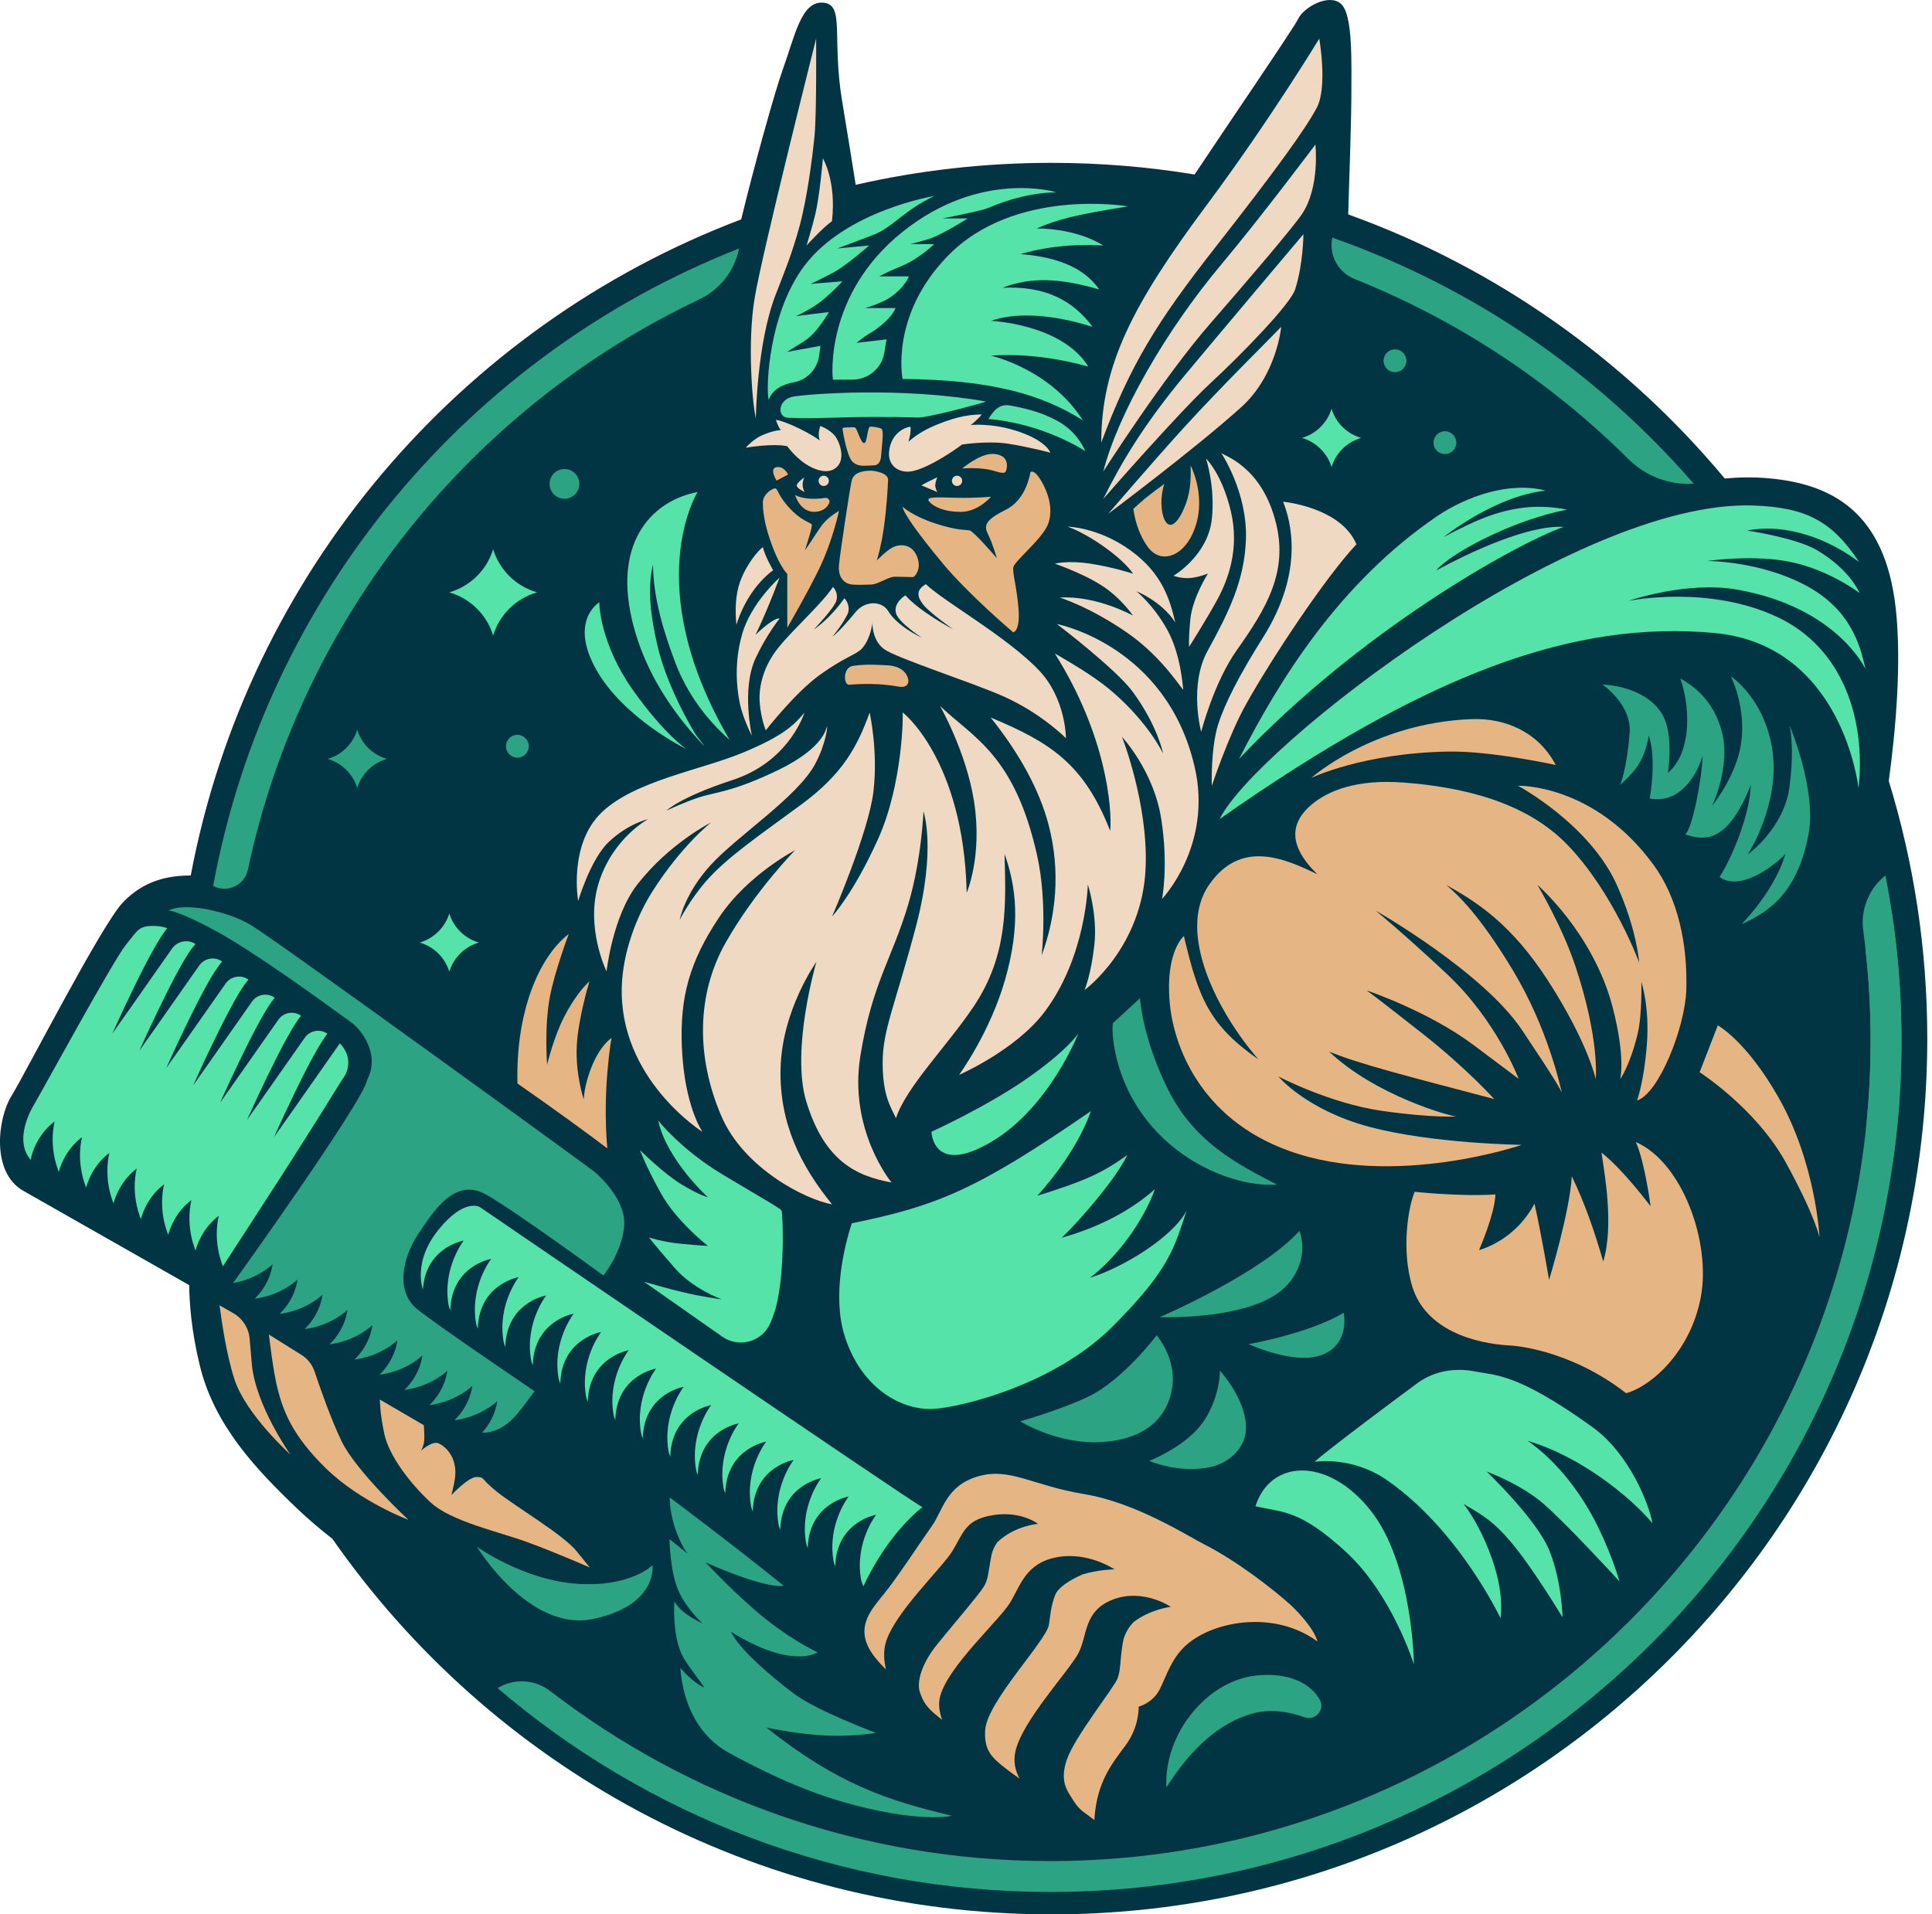 <svg width="222" height="220" viewBox="0 0 222 220" fill="none" xmlns="http://www.w3.org/2000/svg">
<path d="M217.033 89.755C217.84 83.846 218.508 76.124 217.842 69.989C216.615 58.679 210.327 55.625 203.313 54.972C201.527 54.806 199.787 54.843 198.185 54.991C186.829 41.356 171.938 30.77 154.918 24.641C155.105 18.967 155.279 13.168 155.279 11.295C155.279 7.262 155.492 1.657 154.076 0.43C152.661 -0.798 149.775 0.862 149.164 2.177C148.69 3.196 140.712 14.857 137.267 20.053C131.914 19.173 126.418 18.714 120.815 18.714C113.084 18.714 105.556 19.587 98.325 21.238C98.026 19.329 97.508 16.074 96.775 11.677C95.547 4.312 97.132 0.528 94.598 0.307C92.065 0.085 91.345 4.124 89.948 7.982C89.043 10.482 86.593 19.307 85.17 25.21C52.835 37.459 28.458 65.887 21.917 100.613C19.372 100.613 16.552 101.145 14.097 103.734C11.642 106.323 2.887 123.415 1.308 125.966C-0.27 128.518 -1.041 134.742 2.676 136.847L21.744 147.689C21.759 149.673 21.979 152.906 22.958 156.924C24.624 163.763 29.335 168.782 34.187 173.407C35.459 174.621 36.846 175.787 38.2 176.848C56.385 202.932 86.607 220 120.815 220C176.399 220 221.458 174.941 221.458 119.357C221.458 109.055 219.909 99.115 217.033 89.755Z" fill="#023543"/>
<path d="M26.817 150.919C26.267 150.604 25.736 150.299 25.227 150.006C25.497 151.963 26 155.611 26.937 158.507C28.246 162.549 33.373 167.163 33.373 167.163C33.373 167.163 29.382 161.527 28.944 156.825C28.827 155.574 28.753 154.602 28.683 153.829C28.575 152.611 27.877 151.526 26.817 150.919Z" fill="#E6B584"/>
<path d="M121.773 68.677C121.773 68.677 125.105 69.674 129.456 72.666C133.806 75.657 136.027 79.668 135.959 79.192C135.891 78.716 135.665 75.132 134.101 72.326C132.537 69.519 130.589 67.952 130.589 67.952C130.589 67.952 133.444 69.062 135.053 71.533C134.419 68.883 133.556 65.889 129.885 63.238C126.214 60.586 122.676 60.519 122.676 60.519C125.192 61.425 128.99 64.102 130.203 65.935C130.203 65.935 127.96 65.187 125.309 64.78C122.657 64.372 121.207 64.78 121.207 64.78C121.207 64.78 125.127 66.104 127.371 67.827C129.125 69.173 130.181 70.74 130.181 70.74C130.181 70.74 125.988 68.406 121.773 68.677Z" fill="#EFD9C2"/>
<path d="M92.449 81.887C91.327 83.195 90.23 84.481 85.34 86.504C80.449 88.526 72.83 89.74 69.068 93.429C65.305 97.117 66.434 103.542 66.434 103.542C66.434 103.542 67.862 98.726 69.946 96.76C72.224 94.611 74.46 94.142 74.46 94.142C74.46 94.142 70.447 96.284 68.817 101.4C67.186 106.516 69.695 111.632 69.695 111.632C69.695 111.632 70.392 105.296 73.224 101.657C76.911 96.917 81.708 94.514 81.708 94.514C81.708 94.514 78.341 97.145 74.988 102.409C73.102 105.37 71.586 109.444 71.45 113.298C71.074 124.006 80.719 130.074 80.719 130.074C80.719 130.074 78.648 127.151 78.354 120.38C78.103 114.635 79.211 110.529 82.659 105.382C85.923 100.513 91.361 97.707 91.361 97.707C91.361 97.707 86.793 102.336 83.407 108.285C80.021 114.234 79.965 121.469 82.897 128.279C85.481 134.278 92.551 137.857 95.61 138.406C91.973 133.923 89.564 129.094 89.689 122.868C89.825 116.095 93.809 110.542 93.809 110.542C93.809 110.542 90.835 120.651 92.653 126.602C94.749 133.465 98.404 135.149 102.443 135.89C102.443 135.89 97.469 129.898 98.867 121.311C100.227 112.959 102.483 110.236 104.353 103.969C105.897 98.794 106.114 93.257 106.114 93.257C106.114 93.257 107.624 97.501 105.23 106.543C102.836 115.585 101.423 118.336 101.423 122.123C101.423 125.91 102.341 127.183 102.953 128.505C104.101 124.953 108.767 120.286 111.853 115.71C115.89 109.725 115.579 103.879 115.427 98.126C116.764 101.878 117.31 106.244 115.488 112.599C113.741 118.695 110.201 123.53 110.201 123.53C110.201 123.53 116.676 120.701 119.982 116.347C124.832 109.962 124.999 101.638 124.999 101.638C124.999 101.638 126.128 105.115 125.751 108.565C125.375 112.015 124.623 113.774 124.623 113.774C124.623 113.774 131.309 108.902 131.645 99.615C131.913 92.225 128.922 84.678 128.922 84.678C128.922 84.678 132.539 88.542 133.417 94.015C134.295 99.488 133.526 103.304 133.526 103.304C133.526 103.304 139.367 97.194 137.276 88.143C134.037 74.118 121.444 71.714 121.444 71.714C121.444 71.714 128.235 76.882 130.146 79.486C133.033 83.42 133.647 86.581 133.647 86.581C133.403 86.148 131.883 83.073 128.03 79.677C126.274 78.128 124.033 76.722 121.206 75.1C127.121 84.485 127.808 92.892 127.57 95.493C124.56 87.774 120.692 85.323 113.83 82.453C117.064 86.489 119.403 90.673 120.479 94.745C121.913 100.173 121.316 105.401 119.69 109.808C119.69 109.808 120.395 103.777 119.167 98.287C116.583 86.742 111.86 84.795 108.017 81.131C108.017 81.131 111.031 86.401 111.924 92.101C112.911 98.402 111.079 102.59 111.079 102.59C110.736 87.258 103.629 81.728 103.713 81.887C103.796 82.046 103.74 90.111 100.897 96.417C98.055 102.723 95.612 105.326 95.612 105.326C95.612 105.326 99.826 95.614 100.369 90.934C100.913 86.255 99.927 81.887 99.927 81.887C98.5 85.839 96.824 88.947 92.101 92.437C87.377 95.927 83.509 98.513 81.062 101.351C79.24 103.464 78.105 105.705 78.105 105.705C78.105 105.705 78.64 102.709 81.692 99.378C84.743 96.046 91.599 91.612 93.647 87.837C94.939 85.455 95.11 83.355 95.027 83.474C94.943 83.593 94.776 85.893 89.467 88.471C84.158 91.049 82.129 91.035 80.331 91.63C78.534 92.225 76.575 93.16 76.575 93.16C76.575 93.16 78.117 91.623 84.178 89.64C90.239 87.657 92.115 82.799 92.449 81.887Z" fill="#EFD9C2"/>
<path d="M88.833 56.188C88.415 56.362 87.658 56.933 87.658 57.748C87.658 58.564 87.758 60.232 88.837 63.012C89.7 65.236 90.465 65.958 90.465 65.958V72.141C90.465 72.141 92.927 67.888 94.181 65.252C95.733 61.992 96.402 58.714 96.402 58.714C96.402 58.714 95.313 59.341 94.668 60.089C94.022 60.837 93.47 61.888 92.493 63.235C92.76 62.383 93.377 60.516 93.275 60.278C93.173 60.04 92.051 59.904 90.555 58.204C89.06 56.505 89.47 55.922 88.833 56.188Z" fill="#E6B584"/>
<path d="M100.075 54.091C98.953 54.091 98.069 54.381 97.865 55.231C97.661 56.081 96.54 63.473 96.404 64.935C96.268 66.396 97.05 67.11 97.934 67.178C98.817 67.246 99.485 67.178 100.063 67.178C100.901 67.178 102.034 66.275 102.85 66.275C103.712 66.275 104.438 66.321 104.883 66.321C105.13 66.321 106.039 65.265 105.275 63.737C104.663 62.514 103.417 62.491 102.59 62.895C101.91 63.228 100.743 64.417 100.743 64.417C100.845 64.164 101.278 62.637 101.559 60.65C101.851 58.58 102.002 56.327 102.047 55.145C102.077 54.361 100.518 54.091 100.075 54.091Z" fill="#E6B584"/>
<path d="M103.713 58.238C103.781 58.884 105.31 61.121 108.336 64.758C111.361 68.395 116.425 72.666 116.425 72.666C116.425 72.666 117.241 72.575 117.037 69.992C116.833 67.408 116.311 65.838 116.447 65.158C116.583 64.478 119.825 61.875 120.437 60.21C121.049 58.544 120.471 56.675 119.655 55.281C118.839 53.887 118.431 54.193 118.397 54.295C118.363 54.397 117.966 57.381 115.586 58.571C113.207 59.76 113.023 60.383 113.533 61.403C114.043 62.422 114.59 64.25 114.522 64.133C114.454 64.017 111.871 61.06 111.429 60.958C110.987 60.856 110.091 61.006 107.474 60.157C104.856 59.307 103.713 58.238 103.713 58.238Z" fill="#E6B584"/>
<path d="M96.807 49.271C96.82 49.377 97.286 52.426 97.966 53.072C98.646 53.718 99.541 53.488 100.373 53.48C101.124 53.472 101.229 52.766 101.263 52.188C101.314 51.321 101.599 49.475 101.288 49.271C101.185 49.203 100.627 49.035 99.996 49.029C99.656 49.026 99.658 50.94 99.291 50.919C98.838 50.893 98.512 49.071 98.148 49.096C97.628 49.133 96.782 49.065 96.807 49.271Z" fill="#E6B584"/>
<path d="M96.134 50.379C96.609 51.204 96.953 52.547 96.39 53.385C95.828 54.224 94.739 54.446 93.176 53.67C91.612 52.895 90.456 51.277 90.456 51.277C88.666 50.919 85.695 51.454 85.695 51.454C85.695 51.454 86.517 50.461 87.662 49.982C88.738 49.532 89.266 49.47 89.72 49.424C89.402 49.062 89.163 48.26 89.163 48.26C89.73 48.258 92.382 49.325 94.205 50.616C93.893 49.868 94.264 48.958 94.264 48.958C94.264 48.958 95.571 49.401 96.134 50.379Z" fill="#EFD9C2"/>
<path d="M104.628 49.046C104.301 49.029 102.446 49.555 102.171 51.795C101.974 53.402 103.09 54.236 104.369 54.203C105.984 54.161 109.128 52.16 110.545 51.085C110.545 51.085 113.503 50.624 115.882 50.998C118.261 51.372 120.692 52.021 120.692 52.021C120.692 52.021 120.293 50.726 117.166 49.639C114.038 48.551 111.552 48.846 111.552 48.846C111.552 48.846 112.301 48.26 112.815 47.634C111.825 47.634 110.194 47.734 107.587 48.826C105.756 49.593 105.072 50.208 104.39 50.753C104.585 50.115 104.674 49.503 104.628 49.046Z" fill="#EFD9C2"/>
<path d="M110.547 53.853C110.955 53.785 112.926 53.717 114.15 54.091C115.374 54.465 115.578 54.461 115.68 53.8C115.782 53.139 115.612 52.239 114.116 52.163C112.62 52.086 110.547 53.853 110.547 53.853Z" fill="#E6B584"/>
<path d="M89.231 55.231L90.556 54.533C90.556 54.533 90.115 53.547 89.231 53.683C88.347 53.819 89.231 55.231 89.231 55.231Z" fill="#E6B584"/>
<path d="M91.361 56.894C91.361 56.894 92.155 57.355 93.651 57.321C94.153 57.309 94.524 57.269 94.796 57.221C95.147 57.159 95.433 57.514 95.277 57.833C95.06 58.278 94.618 58.747 93.719 58.816C91.951 58.952 91.361 56.894 91.361 56.894Z" fill="#E6B584"/>
<path d="M106.739 57.593C107.18 58.185 108.448 58.838 110.443 58.822C112.425 58.806 113.877 57.083 113.877 57.083C113.877 57.083 112.188 57.245 110.148 57.211C108.109 57.177 106.298 57 106.739 57.593Z" fill="#E6B584"/>
<path d="M95.71 67.456C94.351 69.482 91.246 72.199 89.468 74.39C87.802 76.443 87.157 78.778 87.293 80.69C87.429 82.602 87.995 83.932 87.995 83.932C87.995 83.932 91.36 79.591 94.249 77.522C97.138 75.453 98.425 75.232 99.073 74.495C100.079 73.35 100.244 71.569 100.244 71.569C100.244 71.569 100.17 73.568 101.597 74.602C103.025 75.637 111.646 78.407 115.246 80.001C119.663 81.957 122.487 84.841 122.487 84.841C122.487 84.841 122.487 80.286 119.388 77.036C115.676 73.144 108.559 69.2 106.384 67.131C105.194 67.837 105.398 68.605 106.112 69.514C106.826 70.422 109.525 72.322 109.525 72.322C109.525 72.322 105.721 70.328 104.039 68.416C104.039 68.416 102.641 69.239 102.949 70.454C103.219 71.521 105.925 73.291 105.925 73.291C105.925 73.291 103.131 72.007 102.067 70.235C101.341 69.024 99.421 68.997 98.322 70.328C97.223 71.661 96.175 72.811 95.655 73.142C96.034 72.725 96.883 71.608 97.388 70.574C97.679 69.976 97.455 69.169 97.025 68.751C95.303 71.206 93.518 72.335 93.518 72.335C93.518 72.335 95.915 69.837 96.119 68.981C96.349 68.011 95.71 67.456 95.71 67.456Z" fill="#EFD9C2"/>
<path d="M101.915 76.456C101.392 76.441 99.626 76.276 98.014 76.519C96.818 76.699 96.924 78.743 97.572 78.69C99.053 78.569 101.008 78.507 103.288 78.909C104.368 79.098 104.628 78.341 104.151 77.533C103.615 76.626 102.482 76.472 101.915 76.456Z" fill="#E6B584"/>
<path d="M151.594 4.434C151.594 4.434 145.925 13.801 138.685 23.525C130.193 34.931 126.541 41.928 126.541 50.87C129.876 41.928 132.946 36.974 139.631 28.448C146.686 19.45 150.066 14.739 151.315 12.364C152.565 9.99 151.594 4.434 151.594 4.434Z" fill="#EFD9C2"/>
<path d="M151.148 16.614C151.148 16.614 144.835 25.035 140.409 30.305C133.903 38.051 128.462 47.601 126.771 54.193C126.771 54.193 133.679 43.366 139.069 37.179C143.452 32.148 148.612 26.098 149.632 24.561C151.688 21.461 151.148 16.614 151.148 16.614Z" fill="#EFD9C2"/>
<path d="M149.768 26.917C149.768 26.917 140.082 38.385 136.126 43.143C131.476 48.736 128.885 53.076 126.771 57.337C126.771 57.337 135.421 47.428 139.069 44.053C142.717 40.678 148.278 34.952 148.817 33.269C149.768 30.305 149.768 26.917 149.768 26.917Z" fill="#EFD9C2"/>
<path d="M147.22 37.561C146.46 38.372 140.43 44.321 136.079 49.094C132.737 52.761 127.332 59.051 127.332 59.051C127.332 59.051 137.306 51.589 142.605 46.814C146.73 43.097 147.22 37.561 147.22 37.561Z" fill="#EFD9C2"/>
<path d="M86.852 48.078C86.477 46.578 85.841 39.489 86.716 34.24C87.591 28.991 93.78 4.434 93.78 4.434C93.78 4.434 93.843 13.142 93.593 15.642C93.343 18.142 92.757 22.712 91.883 25.961C91.008 29.21 90.002 31.599 89.118 33.892C86.949 39.519 86.852 48.078 86.852 48.078Z" fill="#EFD9C2"/>
<path d="M94.556 18.198C94.556 18.198 94.193 22.527 93.677 24.647C93.28 26.282 92.678 28.209 92.678 28.209C92.678 28.209 94.571 26.134 95.599 25.417C96.128 20.802 94.556 18.198 94.556 18.198Z" fill="#EFD9C2"/>
<path d="M116.019 46.593C114.354 46.292 113.699 48.159 113.549 48.146C119.984 48.69 124.704 51.84 124.704 51.84C124.704 51.84 123.861 49.602 121.441 48.338C120.014 47.592 118.693 47.077 116.019 46.593Z" fill="#55E3AA"/>
<path d="M113.315 46.144C103.626 44.435 93.053 45.266 91.187 45.571C89.396 45.864 89.22 47.941 90.558 48.007C94.344 48.195 97.457 47.755 105.575 47.981C106.499 48.007 112.071 46.561 113.315 46.144Z" fill="#55E3AA"/>
<path d="M140.312 52.036C140.54 52.361 145.004 53.494 146.636 60.179C147.99 65.73 145.548 69.875 142.137 74.685C139.461 78.457 138.024 84.109 138.024 84.109C138.024 84.109 136.58 78.771 138.756 74.807C141.173 70.404 143.018 66.705 143.168 61.924C143.338 56.52 140.312 52.036 140.312 52.036Z" fill="#EFD9C2"/>
<path d="M138.577 52.694C138.577 52.694 139.665 55.976 139.244 59.681C138.768 63.878 134.838 66.173 134.838 66.173C134.838 66.173 135.857 66.547 136.911 66.411C137.965 66.275 138.809 65.901 138.809 65.901C138.809 65.901 137.013 68.689 136.775 71.204C136.537 73.719 136.639 74.331 136.639 74.331C136.639 74.331 138.645 71.17 139.868 68.927C141.092 66.683 142.458 63.105 141.438 58.773C140.419 54.44 138.577 52.694 138.577 52.694Z" fill="#EFD9C2"/>
<path d="M147.436 57.659C148.297 59.815 149.945 65.618 145.131 73.255C142.418 77.558 140.749 80.814 139.977 83.248C139.095 86.028 139.244 90.319 139.244 90.319C139.244 90.319 141.125 84.604 143.194 80.903C146.197 75.532 152.383 66.235 155.865 62.55C154.052 58.26 147.436 57.659 147.436 57.659Z" fill="#EFD9C2"/>
<path d="M178.767 87.917C176.767 84.11 172.958 82.497 169.095 82.642C157.787 83.069 150.678 89.396 150.678 89.396C150.678 89.396 156.566 86.548 166.393 86.371C171.42 86.28 178.767 87.917 178.767 87.917Z" fill="#E6B584"/>
<path d="M87.662 62.876C87.115 63.261 85.755 64.86 85.04 66.853C84.499 68.36 84.451 70.173 84.62 71.805C85.357 69.402 86.853 67 88.841 65.527C88.841 65.527 87.895 63.941 87.662 62.876Z" fill="#EFD9C2"/>
<path d="M89.571 66.388C89.571 66.388 86.285 69.289 85.266 72.915C84.365 76.116 84.631 78.943 84.994 80.756C85.356 82.569 86.399 84.563 86.399 84.563C86.399 84.563 85.175 79.231 86.808 75.68C88.058 72.965 89.571 71.102 89.571 71.102C89.274 70.929 88.076 71.714 86.803 72.967C86.803 72.967 87.985 70.649 89.571 66.388Z" fill="#EFD9C2"/>
<path d="M136.809 53.495C136.877 55.33 136.751 56.928 135.961 58.627C134.066 62.701 132.832 58.457 133.788 55.614C133.788 55.614 132 56.89 131.116 57.679L130.232 58.469C130.232 58.469 130.453 60.871 131.88 62.842C133.308 64.814 135.798 64.063 137.05 61.305C138.849 57.337 136.809 53.495 136.809 53.495Z" fill="#E6B584"/>
<path d="M127.889 117.57C127.723 117.964 127.658 124.428 132.838 129.974C136.963 134.392 142.725 136.404 146.723 136.133C142.239 133.81 137.305 131.316 134.28 125.333C131.255 119.35 130.995 114.715 130.995 114.715L127.889 117.57Z" fill="#2CA483"/>
<path d="M140.157 157.499C140.248 157.953 139.956 161.278 137.953 163.816C135.951 166.354 132.062 167.894 132.062 167.894C132.062 167.894 135.606 169.419 139.232 168.56C141.285 168.074 143.22 166.324 143.173 163.972C143.108 160.667 140.157 157.499 140.157 157.499Z" fill="#2CA483"/>
<path d="M143.469 154.471C143.469 154.471 147.764 156.426 150.812 155.972C153.859 155.518 154.784 153.152 154.4 150.865C150.412 153.257 143.469 154.471 143.469 154.471Z" fill="#2CA483"/>
<path d="M132.906 153.453C132.906 153.453 129.049 158.612 124.981 160.539C121.757 162.067 117.225 163.337 117.225 163.337C117.225 163.337 121.632 166.077 126.708 165.715C131.784 165.353 134.255 162.769 134.713 159.3C135.145 156.022 132.906 153.453 132.906 153.453Z" fill="#2CA483"/>
<path d="M133.273 151.365C133.273 151.365 142.372 151.718 146.763 148.661C149.27 146.915 150.202 143.906 149.318 141.457C144.815 146.417 133.273 151.365 133.273 151.365Z" fill="#2CA483"/>
<path d="M174.87 131.568C174.87 131.568 164.557 131.433 157.317 129.488C150.076 127.542 146.889 123.706 146.889 123.706C146.889 123.706 152.778 126.786 158.721 127.65C164.665 128.515 167.726 128.299 167.33 128.299C166.709 128.299 158.079 125.929 152.73 120.85C156.224 122.289 161.574 123.631 171.689 126.3C171.689 126.3 168.6 122.842 163.53 118.843C158.461 114.845 157.047 113.819 157.047 113.819C157.047 113.819 164.124 116.197 169.311 120.087L174.499 123.977C174.499 123.977 171.996 117.291 166.215 111.888C161.132 107.137 158.073 104.645 158.073 104.645C158.073 104.645 170.386 111.652 174.877 118.357C178.776 124.179 179.382 125.295 179.476 125.633C179.293 124.851 177.85 118.118 173.765 111.377C170.028 105.212 167.656 102.964 166.178 101.692C169.582 103.607 173.612 106.073 177.902 112.738C182.494 119.87 183.36 124.018 183.36 124.018C183.36 124.018 183.844 119.52 181.036 111.063C179.493 106.416 176.66 101.692 176.66 101.692C176.66 101.692 183.09 107.227 185.305 115.764C186.827 121.631 186.169 124.018 186.169 124.018C186.169 124.018 187.271 122.522 188.168 118.843C188.709 116.628 188.601 112.846 188.601 112.846C188.601 112.846 189.564 115.65 189.24 119.973C188.916 124.295 188.114 126.462 188.114 126.462C190.6 125.705 193.619 118.086 193.763 113.818C193.938 108.619 192.854 103.246 189.948 99.309C183.093 90.021 174.432 90.3 174.432 90.3C174.432 90.3 182.663 94.717 185.793 101.718C188.126 106.934 188.351 110.612 188.351 110.612C188.351 110.612 185.383 102.544 180.102 97.079C175.217 92.023 167.78 90.431 161.329 89.935C155.896 89.516 152.59 90.864 150.678 92.491C146.901 95.702 149.864 98.97 151.371 100.475C147.386 98.523 142.506 96.529 138.938 101.672C135.09 107.22 140.081 116.574 144.619 121.761C139 117.835 137.731 114.791 136.04 107.569C136.04 107.569 133.887 109.319 134.407 115.223C134.836 120.078 137.841 128.537 148.077 132.243C160.164 136.62 174.87 131.568 174.87 131.568Z" fill="#E6B584"/>
<path d="M136.344 139.137C134.711 142.224 128.96 145.707 125.232 146.842C128.352 144.524 131.378 140.329 132.717 136.648C130.192 138.911 126.623 140.942 122.012 142.239C124.584 139.71 128.26 135.365 129.541 132.729C126.551 134.883 124.577 135.728 119.203 137.417C121.272 135.105 123.98 131.544 125.355 127.686C112.287 136.692 107.748 138.565 97.874 140.581C97.026 143.194 95.632 148.849 97.019 153.405C98.892 159.554 103.648 162.143 107.316 161.906C110.541 161.698 121.167 159.118 127.829 152.455C134.492 145.793 134.914 143.36 136.344 139.137Z" fill="#55E3AA"/>
<path d="M113.877 36.878C116.135 36.032 120.195 35.865 125.544 37.561C123.275 34.501 120.107 32.848 115.19 33.064C118.574 31.799 121.708 31.961 126.3 33.258C124.409 30.503 120.897 29.476 117.277 29.206C117.277 29.206 121.26 27.856 126.771 28.209C123.475 26.149 119.125 26.256 119.125 26.256C121.417 25.262 123.275 24.721 129.62 23.718C129.62 23.718 116.577 21.459 108.846 29.473C102.233 36.328 103.714 43.55 103.714 43.55C113.877 43.63 119.739 45.335 124.424 48.306C120.682 42.389 113.877 40.877 113.877 40.877C113.877 40.877 118.682 40.336 125.058 42.128C121.978 37.203 113.877 36.878 113.877 36.878Z" fill="#55E3AA"/>
<path d="M105.895 55.789C105.895 55.708 107.705 54.844 107.705 54.844C107.705 54.844 107.381 55.6 107.489 56.005C107.597 56.41 107.712 56.546 107.712 56.546L105.895 55.789Z" fill="#EFD9C2"/>
<path d="M91.551 55.789C91.551 55.465 92.444 54.844 92.444 54.844C92.328 54.952 92.165 55.6 92.258 56.005C92.352 56.41 92.45 56.546 92.45 56.546C92.45 56.546 91.551 56.114 91.551 55.789Z" fill="#EFD9C2"/>
<path d="M204.264 70.926C196.272 67.152 187.119 69.056 187.119 69.056C187.119 69.056 193.798 66.711 199.721 67.778C211.114 69.831 214.341 76.863 214.341 76.863C213.739 73.967 212.522 69.966 207.513 67.29C202.161 64.431 196.153 64.471 196.153 64.471C196.153 64.471 201.709 63.647 206.071 64.647C210.433 65.648 213.676 68.154 213.676 68.154C213.676 68.154 212.642 65.497 208.754 63.213C206.33 61.788 200.758 60.973 200.758 60.973C204.233 60.256 209.064 61.194 213.615 64.571C210.495 59.869 207.52 58.308 201.47 58.094C180.867 57.364 144.169 85.863 140.148 94.123C164.053 77.354 180.805 71.266 196.962 72.739C211.8 74.093 213.559 90.593 213.559 90.593C214.407 82.713 211.805 74.487 204.264 70.926Z" fill="#55E3AA"/>
<path d="M179.666 60.545C176.422 60.36 170.914 62.375 165.025 65.563C166.698 63.542 173.84 59.774 180.053 58.565C173.795 57.311 169.263 60.008 165.882 61.719C165.882 61.719 171.775 56.983 177.594 56.386C173.496 55.289 168.495 57.025 165.072 59.362C153.902 66.991 146.999 78.128 142.379 87.212C156.052 72.714 173.754 62.7 179.666 60.545Z" fill="#55E3AA"/>
<path d="M95.242 55.258C95.242 55.585 94.978 55.849 94.651 55.849C94.325 55.849 94.061 55.585 94.061 55.258C94.061 54.932 94.325 54.667 94.651 54.667C94.978 54.667 95.242 54.932 95.242 55.258Z" fill="#EFD9C2"/>
<path d="M110.561 55.258C110.561 55.585 110.296 55.849 109.97 55.849C109.643 55.849 109.379 55.585 109.379 55.258C109.379 54.932 109.643 54.667 109.97 54.667C110.296 54.667 110.561 54.932 110.561 55.258Z" fill="#EFD9C2"/>
<path d="M205.627 83.348C205.627 83.348 206.243 85.604 205.629 90.399C205.014 95.195 200.822 98.207 200.822 98.207C200.822 98.207 204.481 92.599 203.691 86.471C202.901 80.344 198.891 77.727 198.891 77.727C198.891 77.727 201.183 82.252 199.681 87.106C198.744 90.135 196.73 92.612 196.73 92.612C196.73 92.612 198.872 88.171 197.872 84.175C196.872 80.179 194.148 78.583 193.067 77.959C194.113 80.754 194.585 86.312 191.654 88.827C191.654 88.827 192.354 84.401 191.026 82.131C189.046 78.746 184.141 78.669 184.141 78.669C184.141 78.669 187.519 80.957 187.258 84.239C186.912 88.576 186.16 90.214 186.16 90.214C187.833 88.641 188.932 87.552 189.456 84.513C190.398 87.318 189.56 91.768 189.56 91.768C193.224 92.453 195.159 88.654 195.631 86.841C195.641 89.032 194.489 95.263 193.643 95.878C196.066 96.74 198.614 96.65 201.179 90.208C201.074 93.701 198.953 98.693 197.588 100.788C200.027 102.563 204.164 99.258 205.156 98.117C205.156 98.117 204.319 101.769 200.12 106.21C202.275 105.171 206.464 103.41 207.823 95.788C208.737 90.658 205.627 83.348 205.627 83.348Z" fill="#2CA483"/>
<path d="M144.262 173.098C147.371 173.829 149.299 173.417 154.647 178.332C159.978 183.231 162.464 191.263 162.464 191.263C162.464 191.263 162.368 179.693 157.457 173.541C152.545 167.389 145.966 167.706 144.262 173.098Z" fill="#55E3AA"/>
<path d="M75.63 128.77C75.63 128.77 78.23 132.115 83.125 135.035C88.02 137.954 89.651 138.857 89.804 139.123C89.957 139.388 90.263 147.12 88.938 150.952C88.8 151.35 88.658 151.716 88.514 152.052C87.59 154.206 84.911 154.954 82.993 153.608L73.998 147.298C73.998 147.298 77.771 148.413 80.014 148.838C82.258 149.262 82.921 149.315 82.921 149.315C82.921 149.315 79.658 148.148 77.567 145.759C75.477 143.369 74.559 142.201 74.559 142.201C74.559 142.201 76.088 142.733 78.332 142.945C80.576 143.157 81.34 143.178 81.34 143.178C81.34 143.178 77.771 140.397 75.987 137.211C74.202 134.026 73.539 132.168 73.539 132.168C73.539 132.168 76.191 134.822 78.281 136.096C80.371 137.37 81.34 137.586 81.34 137.586C81.34 137.586 76.598 133.283 75.63 128.77Z" fill="#55E3AA"/>
<path d="M65.352 107.335C61.84 110.036 59.24 116.496 59.462 124.517C62.975 126.948 68.108 130.676 69.783 131.973C69.188 125.219 70.269 119.276 70.269 119.276C70.269 119.276 69.035 120.074 68.058 122.41C67.081 124.745 67.081 126.354 67.081 126.354C67.081 126.354 66.108 123.496 66.275 120.194C66.437 116.982 67.729 112.792 67.729 112.792C67.729 112.792 66.403 113.837 64.859 116.79C63.616 119.168 62.867 122.356 62.867 122.356C62.867 122.356 62.519 118.081 63.191 114.521C63.731 111.657 65.352 107.335 65.352 107.335Z" fill="#E6B584"/>
<path d="M84.926 28.557C53.935 40.735 30.666 68.277 24.496 101.805L24.532 101.824C26.147 102.663 28.105 101.723 28.484 99.942C34.651 70.904 54.191 46.809 80.352 34.406C82.698 33.294 84.385 31.147 84.916 28.605L84.926 28.557Z" fill="#2CA483"/>
<path d="M153.093 27.313C153.09 27.326 153.088 27.34 153.085 27.353C152.684 29.337 153.77 31.312 155.65 32.063C167.525 36.81 178.21 43.902 187.129 52.769C189.099 54.726 191.798 55.75 194.569 55.59L194.617 55.587C183.583 42.858 169.315 33.009 153.093 27.313Z" fill="#2CA483"/>
<path d="M214.346 109.01C214.736 112.493 214.941 116.032 214.941 119.619C214.941 123.02 214.759 126.379 214.408 129.687C215.618 131.192 216.639 132.461 217.501 133.568C218.152 129.012 218.49 124.355 218.49 119.619C218.49 114.553 218.103 109.577 217.36 104.718C216.509 106.244 215.515 107.704 214.346 109.01Z" fill="#2CA483"/>
<path d="M162.559 136.959C161.839 138.579 160.972 143.647 162.295 147.897C163.832 152.834 169.42 154.418 173.597 154.63C173.597 154.63 180.153 154.918 186.853 160.105C189.762 159.312 194.284 155.315 195.444 149.014C196.603 142.713 193.301 133.568 187.97 131.245C189.014 133.568 189.663 138.621 189.663 138.621C189.663 138.621 186.529 134.422 184.022 132.458C184.351 134.753 185.48 140.784 184.224 144.977C183.215 141.483 182.097 138.249 180.611 135.185C180.369 139.321 177.999 147.084 177.999 147.084C177.999 147.084 177.056 141.518 176.323 138.322C174.03 142.671 169.952 143.658 169.952 143.658C169.952 143.658 171.761 139.537 171.833 137.268C167.756 137.528 162.559 136.959 162.559 136.959Z" fill="#E6B584"/>
<path d="M218.497 119.619C218.497 113.116 217.861 106.761 216.65 100.613L216.617 100.639C214.733 102.146 213.777 104.531 214.099 106.922C214.679 111.227 214.969 115.625 214.947 120.094C214.691 171.888 172.358 213.945 120.563 213.876C98.978 213.847 79.093 206.562 63.216 194.33C61.48 192.992 59.089 192.848 57.211 193.98L57.18 193.999C74.3 208.631 96.531 217.458 120.825 217.425C174.799 217.353 218.497 173.593 218.497 119.619Z" fill="#2CA483"/>
<path d="M195.297 123.22C195.297 123.22 201.781 127.382 205.185 133.568C208.589 139.754 209.075 142.202 209.075 142.202C209.075 142.202 208.678 133.706 204.374 126.138C200.646 119.582 197.39 117.835 197.39 117.835L195.297 123.22Z" fill="#E6B584"/>
<path d="M151.047 167.994C152.725 166.488 160.801 160.471 162.895 158.933C164.989 157.395 167.528 157.223 169.38 157.59C171.865 158.083 174.241 157.736 182.925 163.96C187.248 167.057 189.481 172.856 189.877 175.054C187.494 172.185 181.773 167.417 175.541 165.58C179.066 168.045 181.832 171.829 183.582 175.393C185.332 178.959 186.081 181.722 186.081 181.722C186.081 181.722 179.812 174.883 177.198 172.677C174.584 170.47 170.822 169.11 170.822 169.11C170.822 169.11 176.646 174.654 178.062 178.26C179.479 181.865 179.545 185.86 179.545 185.86C179.545 185.86 176.081 180.097 173.56 177.143C171.644 174.899 170.535 174.21 168.157 172.821C169.598 174.55 173.056 180.853 172.422 185.973C172.422 185.973 167.689 175.882 159.404 170.119C155.296 167.262 151.047 167.994 151.047 167.994Z" fill="#55E3AA"/>
<path d="M51.627 68.073C54.032 68.764 55.936 70.638 56.665 73.027C57.395 70.638 59.299 68.764 61.704 68.073C59.299 67.382 57.395 65.507 56.665 63.119C55.936 65.507 54.032 67.382 51.627 68.073Z" fill="#55E3AA"/>
<path d="M37.65 87.212C39.273 87.678 40.558 88.943 41.051 90.555C41.543 88.943 42.828 87.678 44.451 87.212C42.828 86.746 41.543 85.481 41.051 83.869C40.558 85.481 39.273 86.746 37.65 87.212Z" fill="#2CA483"/>
<path d="M48.227 108.318C49.85 108.784 51.134 110.049 51.627 111.661C52.119 110.049 53.404 108.784 55.027 108.318C53.404 107.851 52.119 106.587 51.627 104.975C51.134 106.587 49.85 107.851 48.227 108.318Z" fill="#55E3AA"/>
<path d="M149.602 50.325C151.224 50.792 152.509 52.057 153.002 53.669C153.494 52.057 154.779 50.792 156.402 50.325C154.779 49.859 153.494 48.594 153.002 46.982C152.509 48.594 151.224 49.859 149.602 50.325Z" fill="#55E3AA"/>
<path d="M66.566 55.606C66.566 54.663 65.802 53.899 64.859 53.899C63.917 53.899 63.152 54.663 63.152 55.606C63.152 56.549 63.917 57.313 64.859 57.313C65.802 57.313 66.566 56.549 66.566 55.606Z" fill="#2CA483"/>
<path d="M161.604 41.459C161.604 40.735 161.017 40.149 160.293 40.149C159.569 40.149 158.982 40.735 158.982 41.459C158.982 42.184 159.569 42.77 160.293 42.77C161.017 42.77 161.604 42.184 161.604 41.459Z" fill="#2CA483"/>
<path d="M167.342 50.87C167.342 50.146 166.756 49.559 166.032 49.559C165.308 49.559 164.721 50.146 164.721 50.87C164.721 51.594 165.308 52.181 166.032 52.181C166.756 52.181 167.342 51.594 167.342 50.87Z" fill="#2CA483"/>
<path d="M60.76 85.758C60.76 85.034 60.174 84.447 59.45 84.447C58.726 84.447 58.139 85.034 58.139 85.758C58.139 86.482 58.726 87.069 59.45 87.069C60.174 87.069 60.76 86.482 60.76 85.758Z" fill="#2CA483"/>
<path d="M48.617 147.917C49.067 143.283 53.282 142.569 53.282 142.569C53.282 142.569 50.808 145.728 51.545 149.973C51.575 150.143 51.642 150.356 51.738 150.598C51.744 150.412 51.757 150.219 51.776 150.018C52.227 145.384 56.442 144.67 56.442 144.67C56.442 144.67 53.968 147.829 54.704 152.074C54.734 152.244 54.802 152.457 54.897 152.699C54.904 152.512 54.916 152.319 54.936 152.118C55.386 147.485 59.601 146.771 59.601 146.771C59.601 146.771 57.127 149.93 57.864 154.174C57.893 154.344 57.962 154.558 58.057 154.799C58.063 154.613 58.076 154.42 58.095 154.219C58.546 149.586 62.761 148.872 62.761 148.872C62.761 148.872 60.286 152.03 61.023 156.275C61.053 156.445 61.121 156.658 61.216 156.9C61.223 156.714 61.235 156.521 61.255 156.32C61.705 151.686 65.92 150.972 65.92 150.972C65.92 150.972 63.446 154.131 64.183 158.376C64.212 158.546 64.281 158.759 64.376 159.001C64.382 158.815 64.394 158.622 64.414 158.421C64.864 153.787 69.08 153.073 69.08 153.073C69.08 153.073 66.605 156.232 67.342 160.477C67.372 160.647 67.44 160.86 67.535 161.102C67.541 160.916 67.554 160.722 67.573 160.521C68.024 155.888 72.239 155.174 72.239 155.174C72.239 155.174 69.765 158.333 70.502 162.577C70.531 162.747 70.599 162.961 70.695 163.202C70.701 163.016 70.713 162.823 70.733 162.622C71.183 157.988 75.399 157.274 75.399 157.274C75.399 157.274 72.924 160.434 73.661 164.678C73.691 164.848 73.759 165.061 73.854 165.303C73.86 165.117 73.873 164.924 73.893 164.723C74.343 160.089 78.558 159.375 78.558 159.375C78.558 159.375 76.084 162.534 76.821 166.779C76.85 166.949 76.918 167.162 77.013 167.404C77.02 167.218 77.032 167.025 77.052 166.824C77.502 162.19 81.718 161.476 81.718 161.476C81.718 161.476 79.243 164.635 79.98 168.88C80.009 169.05 80.078 169.263 80.173 169.505C80.179 169.319 80.192 169.125 80.211 168.924C80.662 164.291 84.877 163.577 84.877 163.577C84.877 163.577 82.403 166.736 83.14 170.981C83.169 171.15 83.237 171.364 83.332 171.606C83.339 171.419 83.351 171.226 83.371 171.025C83.821 166.392 88.037 165.678 88.037 165.678C88.037 165.678 85.562 168.837 86.299 173.081C86.329 173.251 86.397 173.464 86.492 173.706C86.498 173.52 86.511 173.327 86.53 173.126C86.981 168.492 91.196 167.778 91.196 167.778C91.196 167.778 88.722 170.937 89.459 175.182C89.488 175.352 89.556 175.565 89.651 175.807C89.658 175.621 89.67 175.428 89.69 175.227C90.14 170.593 94.355 169.879 94.355 169.879C94.355 169.879 91.881 173.038 92.618 177.283C92.647 177.453 92.716 177.666 92.811 177.908C92.817 177.722 92.83 177.528 92.849 177.327C93.3 172.694 97.515 171.98 97.515 171.98C97.515 171.98 95.04 175.139 95.777 179.383C95.807 179.554 95.875 179.767 95.97 180.008C95.977 179.822 95.989 179.629 96.009 179.428C96.459 174.795 100.674 174.081 100.674 174.081C100.674 174.081 98.2 177.239 98.937 181.484C98.974 181.698 99.071 181.979 99.208 182.301C102.126 176.026 105.99 173.201 105.99 173.201C104.907 172.729 55.149 138.727 55.149 138.727C55.149 138.727 53.408 137.6 50.395 141.304C48.12 144.102 48.136 146.738 48.597 148.209C48.604 148.112 48.607 148.018 48.617 147.917Z" fill="#55E3AA"/>
<path d="M68.323 134.675C67.846 134.26 31.764 108.066 28.827 106.308C26.075 104.661 21.154 103.667 19.371 104.645C20.293 104.686 22.981 105.97 25.174 107.194C29.384 109.544 36.566 114.721 40.439 117.55C41.398 118.25 43.739 121.059 42.213 124.046C41.77 126.598 26.785 147.443 26.785 147.443C29.654 146.956 31.314 145.297 31.314 145.297C31.314 145.297 31.143 147.427 29.267 149.248C29.397 149.23 29.526 149.211 29.654 149.189C32.523 148.702 34.183 147.044 34.183 147.044C34.183 147.044 34.012 149.173 32.136 150.994C32.266 150.976 32.395 150.957 32.523 150.935C35.392 150.448 37.052 148.79 37.052 148.79C37.052 148.79 36.881 150.92 35.005 152.74C35.135 152.722 35.264 152.703 35.392 152.681C38.261 152.194 39.921 150.536 39.921 150.536C39.921 150.536 39.75 152.666 37.874 154.487C38.004 154.469 38.133 154.449 38.261 154.428C41.13 153.941 42.79 152.282 42.79 152.282C42.79 152.282 42.619 154.412 40.743 156.233C40.873 156.215 41.002 156.196 41.13 156.174C43.999 155.687 45.659 154.028 45.659 154.028C45.659 154.028 45.488 156.158 43.612 157.979C43.742 157.961 43.871 157.942 43.999 157.92C46.868 157.433 48.528 155.775 48.528 155.775C48.528 155.775 48.357 157.904 46.481 159.725C46.611 159.707 46.74 159.688 46.868 159.666C49.737 159.179 51.397 157.521 51.397 157.521C51.397 157.521 51.226 159.651 49.35 161.472C49.48 161.454 49.609 161.434 49.737 161.413C52.606 160.925 54.266 159.267 54.266 159.267C54.266 159.267 54.095 161.397 52.219 163.218C52.349 163.2 52.478 163.18 52.606 163.159C55.475 162.672 57.135 161.013 57.135 161.013C57.135 161.013 56.983 162.906 55.393 164.649C57.264 164.661 58.595 163.451 59.305 162.625C60.302 161.463 61.414 159.869 61.414 159.869C61.414 159.869 50.462 152.471 47.945 150.458C45.428 148.445 46.244 144.531 48.054 141.821C49.864 139.11 52.305 135.204 55.947 137.324C59.589 139.444 69.331 146.58 69.331 146.58C69.331 146.58 71.42 144.044 71.713 140.967C72.005 137.891 68.801 135.09 68.323 134.675Z" fill="#2CA483"/>
<path d="M79.79 84.171C78.341 81.751 76.385 77.825 75.533 74.142C74.803 70.989 74.338 67.708 75.036 64.873C75.051 68.781 76.356 72.873 77.592 76.136C78.921 79.647 81.16 82.68 83.825 85.008C73.422 67.225 80.158 56.546 80.158 56.546C75.263 57.456 70.486 61.902 72.593 71.113C74.396 78.989 79.541 84.224 80.931 85.758C80.658 85.28 80.143 84.76 79.79 84.171Z" fill="#55E3AA"/>
<path d="M68.878 69.211C68.815 69.53 69.066 74.093 72.645 79.187C76.223 84.281 78.86 86.085 78.86 86.085C78.86 86.085 71.618 82.535 68.487 76.91C65.355 71.286 68.878 69.211 68.878 69.211Z" fill="#55E3AA"/>
<path d="M88.077 198.546C93.203 199.549 96.621 199.722 100.664 199.148C100.664 199.148 93.885 196.623 91.267 194.667C88.648 192.71 84.945 189.543 83.977 187.51C91.039 191.917 93.943 189.885 93.943 189.885C93.943 189.885 90.583 188.372 86.677 184.973C83.534 182.238 81.073 179.546 81.073 179.546C81.073 179.546 87.579 182.524 90.056 182.248C85.034 178.155 78.244 173.051 76.96 172.088C76.93 173.169 77.237 174.836 77.823 176.308C78.502 178.015 79.05 178.584 79.05 178.584L76.93 176.877C76.93 176.877 76.975 180.654 77.99 182.879C78.944 184.969 80.723 186.552 80.723 186.552C80.723 186.552 78.306 185.552 77.492 184.028C77.378 186.027 77.551 188.889 78.608 190.622C79.36 191.855 80.481 193.195 80.919 193.944C79.476 193.28 78.172 191.67 78.172 191.67C78.517 196.21 80.542 199.651 83.668 201.384C87.008 203.235 91.84 205.624 96.734 207.04C105.576 209.598 109.375 208.67 109.375 208.67C102.03 206.906 96.335 205.1 88.077 198.546Z" fill="#2CA483"/>
<path d="M107.029 130.064C107.029 130.064 113.225 127.254 117.908 124.012C122.59 120.771 123.905 118.771 123.905 118.771C123.905 118.771 120.573 127.311 113.873 131.245C107.173 135.179 107.029 130.064 107.029 130.064Z" fill="#55E3AA"/>
<path d="M144.275 192.562C138.641 193.195 133.712 199.298 134.028 205.401C136.943 200.811 140.204 197.942 143.966 196.909C145.796 196.407 147.748 196.591 149.934 197.352C151.14 197.772 152.279 196.481 151.664 195.361C150.681 193.572 148.25 192.115 144.275 192.562Z" fill="#2CA483"/>
<path d="M148.182 184.329C146.45 182.787 142.257 179.431 138.253 177.413C136.581 176.571 130.573 172.691 124.57 171.7C118.568 170.708 116.002 168.567 112.306 169.687C108.69 170.782 108.332 173.599 107.118 175.306C105.905 177.013 103.017 181.432 101.512 183.251C100.008 185.07 98.655 186.763 99.694 189.105C100.106 190.034 100.943 191.013 101.804 191.858C101.564 190.833 101.498 189.782 101.769 188.814C102.742 185.346 108.289 180.18 109.478 178.181C110.667 176.181 110.954 174.802 113.548 174.225C117.151 173.425 119.276 175.126 119.276 175.126C119.276 175.126 116.602 175.321 114.611 177.221C114.303 177.644 114.041 178.153 113.923 178.756C113.516 180.819 113.596 181.458 113.017 182.384C112.438 183.31 109.819 186.344 107.723 188.927C105.796 191.301 105.335 193.365 105.696 194.453C106.235 196.08 106.914 196.559 108.261 197.648C107.924 196.736 107.79 195.787 108.047 194.87C109.02 191.403 114.904 186.136 116.093 184.136C117.281 182.137 117.892 179.661 121.365 178.971C124.985 178.251 128.064 180.349 128.064 180.349C128.064 180.349 126.298 180.368 124.443 180.913C124.019 181.091 121.765 182.081 121.274 183.239C120.732 184.519 120.676 185.845 120.521 186.741C120.199 188.596 113.39 195.584 113.202 198.835C113.093 200.717 113.668 201.607 114.637 202.47C115.162 202.938 116.153 203.717 117.155 204.398C116.676 203.516 116.406 202.459 116.686 201.236C117.488 197.725 122.814 192.057 123.904 190.003C124.994 187.948 124.468 185.111 127.92 183.807C131.373 182.503 134.527 184.653 134.527 184.653C134.527 184.653 132.184 184.943 130.283 186.387C129.766 186.907 129.19 187.709 129.013 188.811C128.669 190.951 128.792 191.873 128.415 192.888C128.038 193.903 123.466 199.628 122.59 202.208C121.714 204.787 122.651 205.802 123.401 207.015C124.052 208.068 124.764 208.377 125.751 209.163C125.756 209.056 125.762 208.947 125.771 208.834C126.083 204.807 127.704 202.754 129.325 200.593C130.946 198.431 130.839 196.132 130.839 196.132C130.839 196.132 132.465 195.73 133.273 194.109C134.08 192.488 134.562 190.754 136.079 189.267C139.062 186.344 146.312 184.902 151.379 188.639C151.046 187.25 149.14 185.182 148.182 184.329Z" fill="#E6B584"/>
<path d="M31.483 130.683C31.483 130.683 35.434 121.813 37.409 119.071C37.478 118.975 37.547 118.883 37.617 118.793C37.612 118.789 37.606 118.785 37.601 118.782C36.756 118.207 35.607 118.418 35.021 119.255C32.094 123.445 28.387 128.698 28.387 128.698C28.387 128.698 32.339 119.828 34.314 117.086C34.404 116.96 34.496 116.841 34.587 116.726C34.582 116.722 34.577 116.719 34.571 116.715C33.726 116.136 32.573 116.346 31.986 117.185C29.049 121.388 25.293 126.714 25.293 126.714C25.293 126.714 29.245 117.844 31.219 115.101C31.333 114.942 31.448 114.793 31.564 114.651C31.558 114.647 31.553 114.643 31.548 114.64C30.701 114.057 29.543 114.267 28.955 115.109C26.009 119.326 22.198 124.729 22.198 124.729C22.198 124.729 26.149 115.859 28.124 113.116C28.264 112.922 28.405 112.741 28.547 112.572C28.541 112.568 28.536 112.565 28.53 112.561C27.68 111.974 26.517 112.184 25.925 113.031C22.971 117.261 19.103 122.744 19.103 122.744C19.103 122.744 23.055 113.874 25.029 111.131C25.195 110.901 25.363 110.69 25.53 110.495C25.524 110.49 25.518 110.486 25.511 110.482C24.655 109.894 23.486 110.108 22.891 110.959C19.929 115.2 16.008 120.759 16.008 120.759C16.008 120.759 19.96 111.889 21.934 109.147C22.108 108.905 22.284 108.684 22.461 108.48C22.455 108.476 22.448 108.472 22.442 108.469C21.546 107.911 20.371 108.151 19.767 109.016C16.808 113.252 12.913 118.775 12.913 118.775C12.913 118.775 16.865 109.905 18.839 107.162C18.965 106.987 19.092 106.823 19.219 106.669C18.822 106.528 18.433 106.445 18.007 106.424C15.917 106.318 15.887 106.838 14.442 108.617C12.998 110.397 4.789 125.476 3.869 127.016C3.192 128.148 1.747 131.308 3.548 133.3C3.588 133.027 3.612 132.864 3.612 132.864C4.361 130.143 6.288 128.875 6.288 128.875C6.288 128.875 5.58 131.307 6.61 134.276C6.656 134.408 6.705 134.541 6.755 134.672C7.504 131.951 9.431 130.683 9.431 130.683C9.431 130.683 8.724 133.116 9.753 136.084C9.799 136.216 9.848 136.349 9.898 136.48C10.647 133.759 12.574 132.491 12.574 132.491C12.574 132.491 11.867 134.924 12.896 137.892C12.942 138.025 12.991 138.157 13.041 138.289C13.79 135.568 15.717 134.299 15.717 134.299C15.717 134.299 15.01 136.732 16.039 139.7C16.085 139.833 16.134 139.965 16.185 140.097C16.933 137.376 18.86 136.108 18.86 136.108C18.86 136.108 18.153 138.54 19.182 141.508C19.228 141.641 19.277 141.773 19.328 141.905C20.076 139.184 22.003 137.916 22.003 137.916C22.003 137.916 21.296 140.348 22.326 143.316C22.372 143.449 22.421 143.581 22.471 143.713C23.22 140.992 25.146 139.724 25.146 139.724C25.146 139.724 24.439 142.156 25.469 145.125C25.515 145.257 25.564 145.39 25.614 145.522C30.185 138.468 34.034 132.614 39.275 124.135C40.32 122.788 40.288 121.191 39.051 119.901C36.052 124.206 31.483 130.683 31.483 130.683Z" fill="#55E3AA"/>
<path d="M90.424 40.444C90.424 40.444 90.965 40.12 92.441 39.184C93.918 38.247 95.244 35.865 95.244 35.865C95.244 35.865 91.577 36.302 91.469 36.338C91.361 36.374 92.765 35.761 93.99 34.897C95.215 34.033 96.809 32.325 96.809 32.325L93.162 32.622C93.162 32.622 94.458 32.016 95.863 31.259C97.268 30.503 99.869 28.209 99.869 28.209L96.187 28.556C96.187 28.556 98.637 27.657 100.474 26.937C102.544 26.125 103.797 24.235 107.345 22.527C107.345 22.527 97.203 24.171 92.4 30.584C88.352 35.99 87.986 44.453 88.32 45.953C88.789 44.695 90.008 44.157 91.26 43.921C92.816 43.628 93.976 42.314 94.145 40.739C94.178 40.428 94.222 40.095 94.276 39.746L90.424 40.444Z" fill="#55E3AA"/>
<path d="M103.713 26.641C94.717 33.847 95.645 43.358 95.708 43.63H97.944C99.794 43.63 101.376 42.274 101.63 40.441C101.692 39.994 101.772 39.51 101.876 38.999L98.42 39.4C98.42 39.4 99.172 38.746 100.216 38.134C100.876 37.747 102.472 36.527 102.903 35.403H99.357C99.357 35.403 99.82 35.37 101.513 34.614C102.83 34.026 104.147 32.622 104.428 31.763H101.05C101.05 31.763 101.682 31.351 103.627 30.558C105.573 29.766 107.343 28.053 107.343 28.053H104.6C104.6 28.053 105.141 27.945 106.681 27.477C108.22 27.009 111.197 25.099 111.197 25.099H108.326C108.326 25.099 110.583 24.663 112.608 24.184C113.044 24.081 113.471 23.942 113.883 23.767C117.938 22.045 121.374 22.092 121.374 22.092C121.374 22.092 112.708 19.435 103.713 26.641Z" fill="#55E3AA"/>
<path d="M34.63 155.697C35.343 156.142 35.879 156.819 36.146 157.616C36.779 159.503 38.058 163.163 39.256 165.634C40.931 169.092 46.928 174.658 46.928 174.658C46.928 174.658 41.417 172.604 37.473 168.768C33.528 164.932 32.556 162.068 31.961 159.853C31.367 157.638 30.902 153.368 30.902 153.368L34.63 155.697Z" fill="#E6B584"/>
<path d="M43.653 160.84L48.694 163.779C48.694 163.779 48.84 165.31 48.694 165.905C48.548 166.499 48.351 166.742 48.351 166.742C48.351 166.742 49.656 165.526 50.412 165.878C51.168 166.229 51.844 166.985 52.141 167.958C52.438 168.93 52.33 169.795 52.141 170.659C51.952 171.524 51.871 171.821 51.871 171.821C51.871 171.821 53.843 169.678 54.816 169.736C55.788 169.795 55.139 169.876 57.179 171.497C59.219 173.118 64.718 176.363 66.243 178.251L67.768 180.138C67.768 180.138 63.92 178.44 60.597 177.224C57.274 176.008 51.843 174.847 49.479 172.658C47.116 170.47 44.714 167.312 44.171 164.824C43.628 162.336 43.653 160.84 43.653 160.84Z" fill="#E6B584"/>
<path d="M54.803 177.755C54.803 177.755 60.106 181.574 66.279 182.006C72.453 182.438 74.974 179.881 74.974 179.881C74.974 179.881 75.623 184.455 68.202 186.04C60.782 187.625 54.803 177.755 54.803 177.755Z" fill="#2CA483"/>
</svg>
